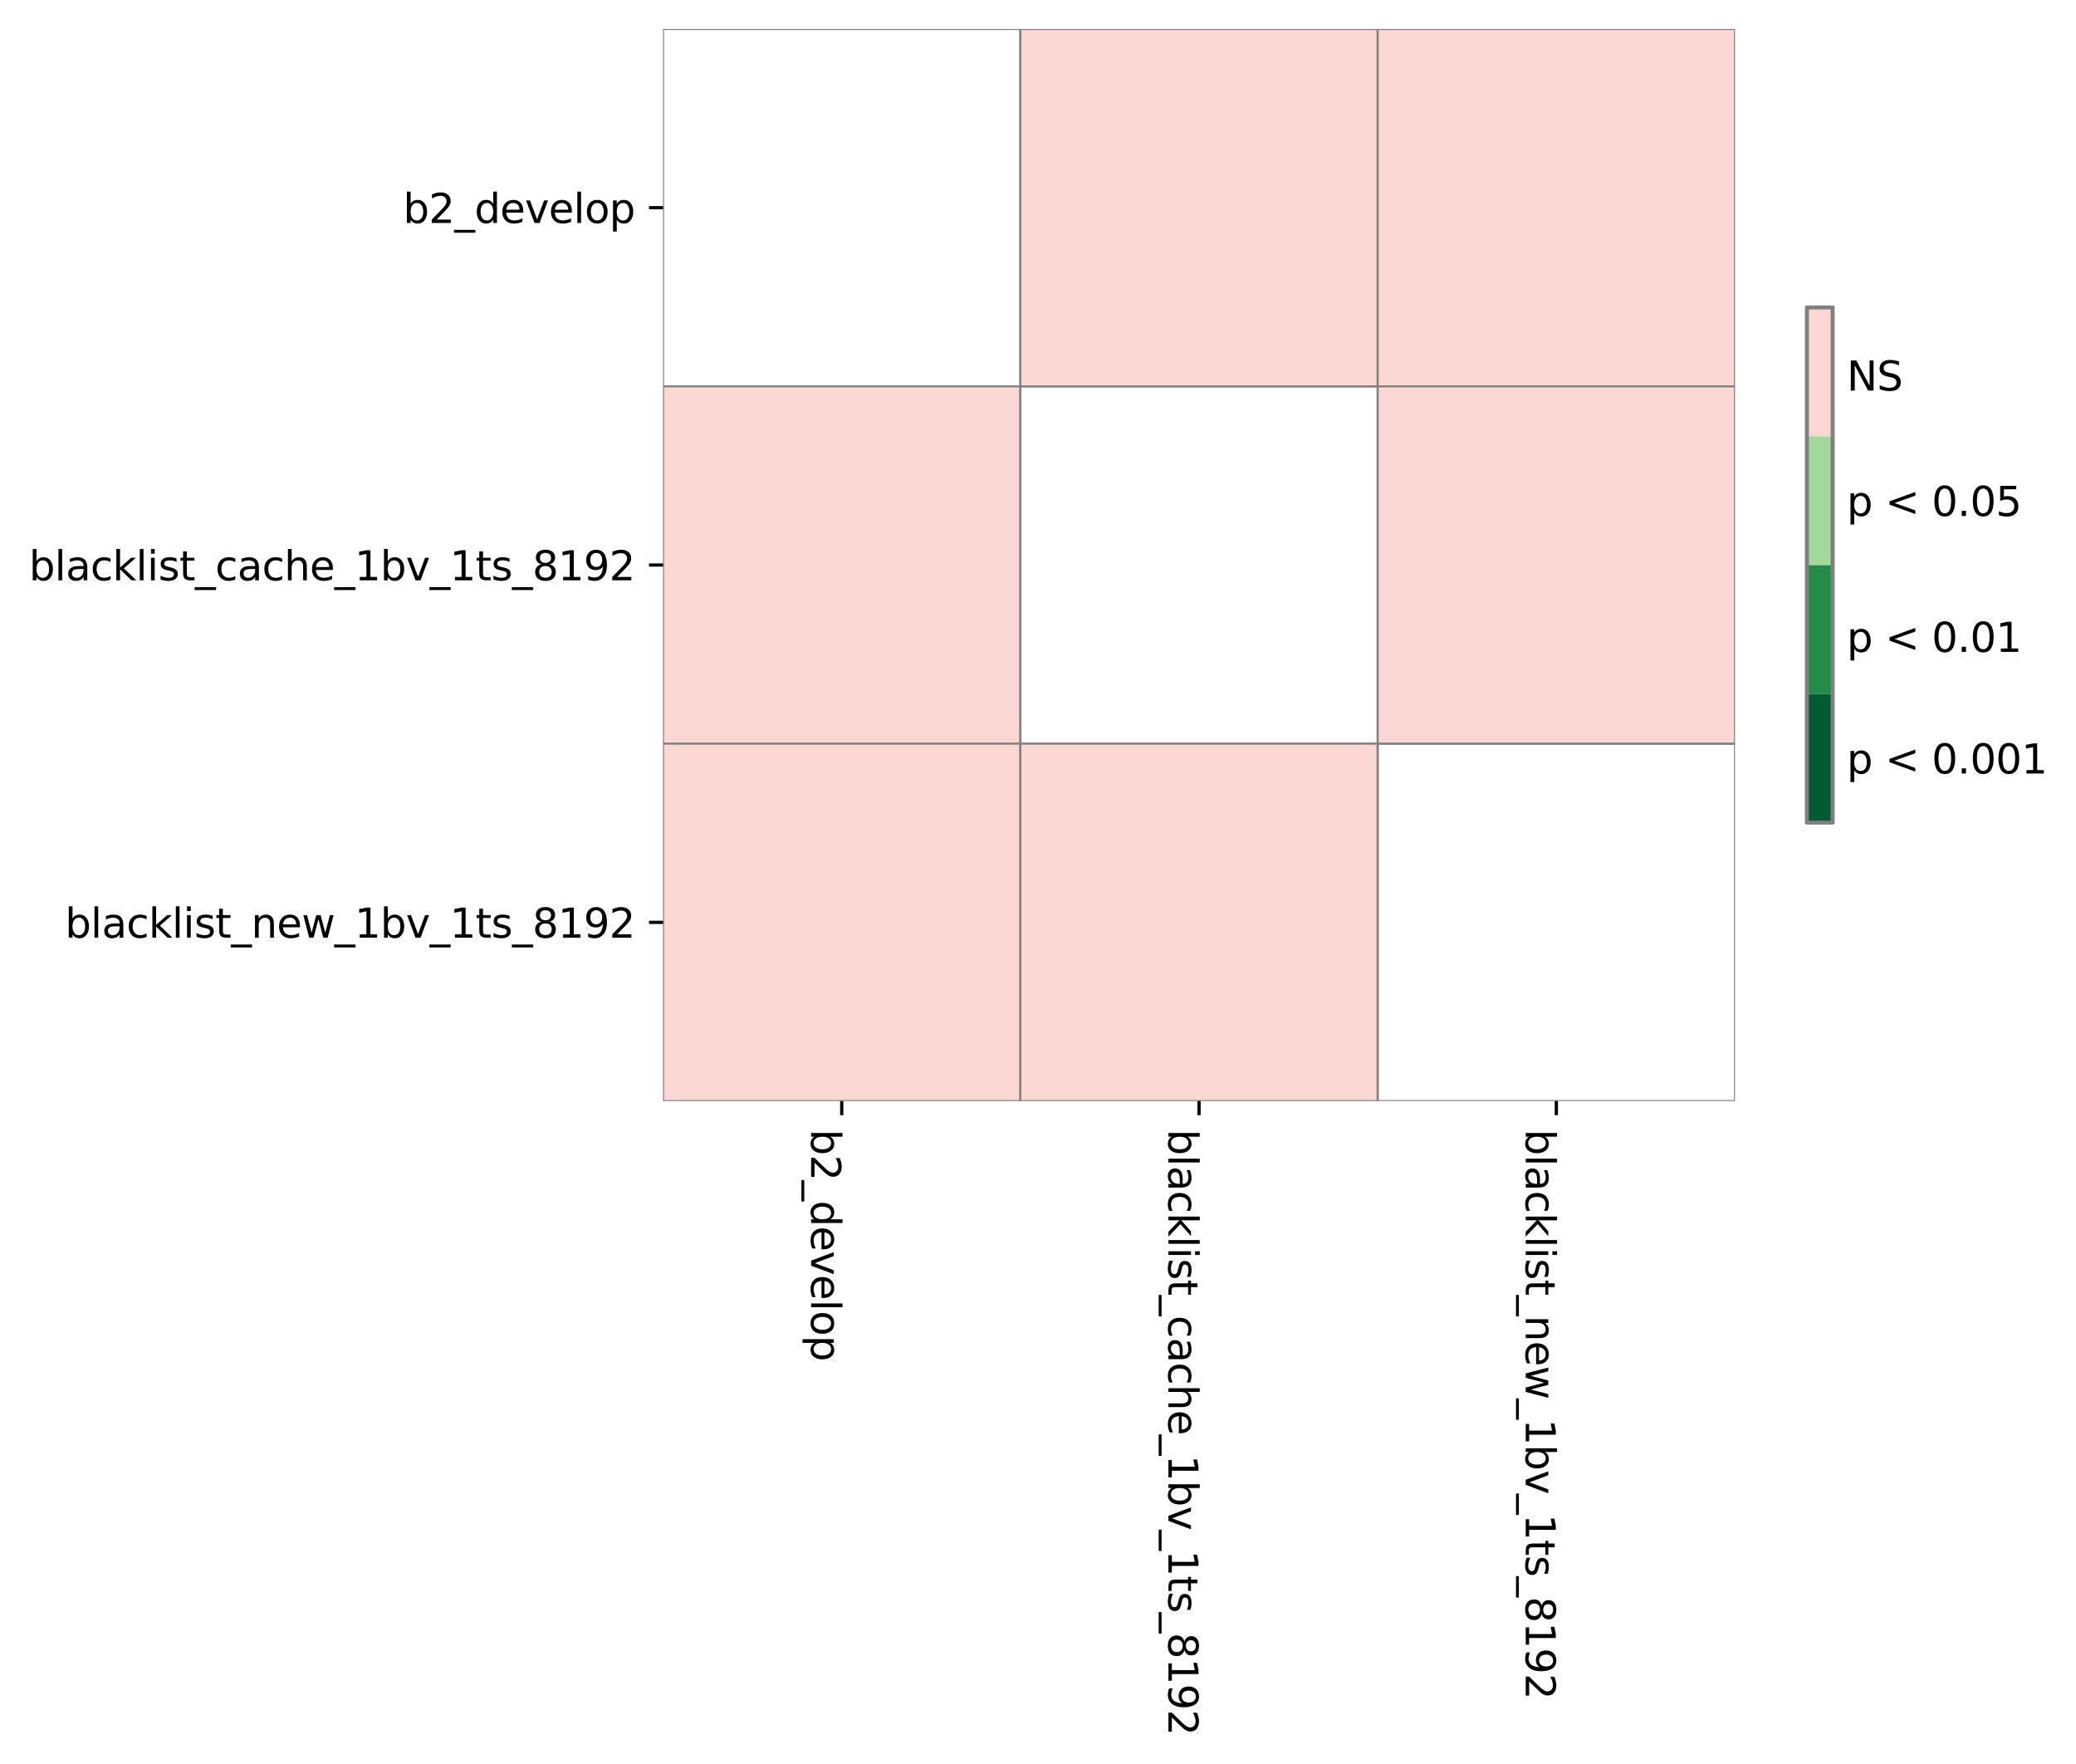 <?xml version="1.0" encoding="utf-8" standalone="no"?>
<!DOCTYPE svg PUBLIC "-//W3C//DTD SVG 1.1//EN"
  "http://www.w3.org/Graphics/SVG/1.1/DTD/svg11.dtd">
<svg height="437.929pt" version="1.1" viewBox="0 0 515.391 437.929" width="515.391pt" xmlns="http://www.w3.org/2000/svg" xmlns:xlink="http://www.w3.org/1999/xlink">
 <defs>
  <style type="text/css">*{stroke-linecap:butt;stroke-linejoin:round;}</style>
 </defs>
 <g id="figure_1">
  <g id="patch_1">
   <path d="M 0 437.929 
L 515.391 437.929 
L 515.391 0 
L 0 0 
z
" style="fill:#ffffff;"/>
  </g>
  <g id="axes_1">
   <g id="patch_2">
    <path d="M 164.617 273.312 
L 430.729 273.312 
L 430.729 7.2 
L 164.617 7.2 
z
" style="fill:#ffffff;"/>
   </g>
   <g id="QuadMesh_1">
    <path clip-path="url(#pba34b4a030)" d="M 164.617 7.2 
L 253.321 7.2 
L 253.321 95.904 
L 164.617 95.904 
L 164.617 7.2 
" style="fill:none;stroke:#808080;stroke-width:0.5;"/>
    <path clip-path="url(#pba34b4a030)" d="M 253.321 7.2 
L 342.025 7.2 
L 342.025 95.904 
L 253.321 95.904 
L 253.321 7.2 
" style="fill:#fbd7d4;stroke:#808080;stroke-width:0.5;"/>
    <path clip-path="url(#pba34b4a030)" d="M 342.025 7.2 
L 430.729 7.2 
L 430.729 95.904 
L 342.025 95.904 
L 342.025 7.2 
" style="fill:#fbd7d4;stroke:#808080;stroke-width:0.5;"/>
    <path clip-path="url(#pba34b4a030)" d="M 164.617 95.904 
L 253.321 95.904 
L 253.321 184.608 
L 164.617 184.608 
L 164.617 95.904 
" style="fill:#fbd7d4;stroke:#808080;stroke-width:0.5;"/>
    <path clip-path="url(#pba34b4a030)" d="M 253.321 95.904 
L 342.025 95.904 
L 342.025 184.608 
L 253.321 184.608 
L 253.321 95.904 
" style="fill:none;stroke:#808080;stroke-width:0.5;"/>
    <path clip-path="url(#pba34b4a030)" d="M 342.025 95.904 
L 430.729 95.904 
L 430.729 184.608 
L 342.025 184.608 
L 342.025 95.904 
" style="fill:#fbd7d4;stroke:#808080;stroke-width:0.5;"/>
    <path clip-path="url(#pba34b4a030)" d="M 164.617 184.608 
L 253.321 184.608 
L 253.321 273.312 
L 164.617 273.312 
L 164.617 184.608 
" style="fill:#fbd7d4;stroke:#808080;stroke-width:0.5;"/>
    <path clip-path="url(#pba34b4a030)" d="M 253.321 184.608 
L 342.025 184.608 
L 342.025 273.312 
L 253.321 273.312 
L 253.321 184.608 
" style="fill:#fbd7d4;stroke:#808080;stroke-width:0.5;"/>
    <path clip-path="url(#pba34b4a030)" d="M 342.025 184.608 
L 430.729 184.608 
L 430.729 273.312 
L 342.025 273.312 
L 342.025 184.608 
" style="fill:none;stroke:#808080;stroke-width:0.5;"/>
   </g>
   <g id="matplotlib.axis_1">
    <g id="xtick_1">
     <g id="line2d_1">
      <defs>
       <path d="M 0 0 
L 0 3.5 
" id="m8a07947520" style="stroke:#000000;stroke-width:0.8;"/>
      </defs>
      <g>
       <use style="stroke:#000000;stroke-width:0.8;" x="208.969" xlink:href="#m8a07947520" y="273.312"/>
      </g>
     </g>
     <g id="text_1">
      <!-- b2_develop -->
      <g transform="translate(201.371 280.312)rotate(-270)scale(0.1 -0.1)">
       <defs>
        <path d="M 3116 1747 
Q 3116 2381 2855 2742 
Q 2594 3103 2138 3103 
Q 1681 3103 1420 2742 
Q 1159 2381 1159 1747 
Q 1159 1113 1420 752 
Q 1681 391 2138 391 
Q 2594 391 2855 752 
Q 3116 1113 3116 1747 
z
M 1159 2969 
Q 1341 3281 1617 3432 
Q 1894 3584 2278 3584 
Q 2916 3584 3314 3078 
Q 3713 2572 3713 1747 
Q 3713 922 3314 415 
Q 2916 -91 2278 -91 
Q 1894 -91 1617 61 
Q 1341 213 1159 525 
L 1159 0 
L 581 0 
L 581 4863 
L 1159 4863 
L 1159 2969 
z
" id="DejaVuSans-62" transform="scale(0.016)"/>
        <path d="M 1228 531 
L 3431 531 
L 3431 0 
L 469 0 
L 469 531 
Q 828 903 1448 1529 
Q 2069 2156 2228 2338 
Q 2531 2678 2651 2914 
Q 2772 3150 2772 3378 
Q 2772 3750 2511 3984 
Q 2250 4219 1831 4219 
Q 1534 4219 1204 4116 
Q 875 4013 500 3803 
L 500 4441 
Q 881 4594 1212 4672 
Q 1544 4750 1819 4750 
Q 2544 4750 2975 4387 
Q 3406 4025 3406 3419 
Q 3406 3131 3298 2873 
Q 3191 2616 2906 2266 
Q 2828 2175 2409 1742 
Q 1991 1309 1228 531 
z
" id="DejaVuSans-32" transform="scale(0.016)"/>
        <path d="M 3263 -1063 
L 3263 -1509 
L -63 -1509 
L -63 -1063 
L 3263 -1063 
z
" id="DejaVuSans-5f" transform="scale(0.016)"/>
        <path d="M 2906 2969 
L 2906 4863 
L 3481 4863 
L 3481 0 
L 2906 0 
L 2906 525 
Q 2725 213 2448 61 
Q 2172 -91 1784 -91 
Q 1150 -91 751 415 
Q 353 922 353 1747 
Q 353 2572 751 3078 
Q 1150 3584 1784 3584 
Q 2172 3584 2448 3432 
Q 2725 3281 2906 2969 
z
M 947 1747 
Q 947 1113 1208 752 
Q 1469 391 1925 391 
Q 2381 391 2643 752 
Q 2906 1113 2906 1747 
Q 2906 2381 2643 2742 
Q 2381 3103 1925 3103 
Q 1469 3103 1208 2742 
Q 947 2381 947 1747 
z
" id="DejaVuSans-64" transform="scale(0.016)"/>
        <path d="M 3597 1894 
L 3597 1613 
L 953 1613 
Q 991 1019 1311 708 
Q 1631 397 2203 397 
Q 2534 397 2845 478 
Q 3156 559 3463 722 
L 3463 178 
Q 3153 47 2828 -22 
Q 2503 -91 2169 -91 
Q 1331 -91 842 396 
Q 353 884 353 1716 
Q 353 2575 817 3079 
Q 1281 3584 2069 3584 
Q 2775 3584 3186 3129 
Q 3597 2675 3597 1894 
z
M 3022 2063 
Q 3016 2534 2758 2815 
Q 2500 3097 2075 3097 
Q 1594 3097 1305 2825 
Q 1016 2553 972 2059 
L 3022 2063 
z
" id="DejaVuSans-65" transform="scale(0.016)"/>
        <path d="M 191 3500 
L 800 3500 
L 1894 563 
L 2988 3500 
L 3597 3500 
L 2284 0 
L 1503 0 
L 191 3500 
z
" id="DejaVuSans-76" transform="scale(0.016)"/>
        <path d="M 603 4863 
L 1178 4863 
L 1178 0 
L 603 0 
L 603 4863 
z
" id="DejaVuSans-6c" transform="scale(0.016)"/>
        <path d="M 1959 3097 
Q 1497 3097 1228 2736 
Q 959 2375 959 1747 
Q 959 1119 1226 758 
Q 1494 397 1959 397 
Q 2419 397 2687 759 
Q 2956 1122 2956 1747 
Q 2956 2369 2687 2733 
Q 2419 3097 1959 3097 
z
M 1959 3584 
Q 2709 3584 3137 3096 
Q 3566 2609 3566 1747 
Q 3566 888 3137 398 
Q 2709 -91 1959 -91 
Q 1206 -91 779 398 
Q 353 888 353 1747 
Q 353 2609 779 3096 
Q 1206 3584 1959 3584 
z
" id="DejaVuSans-6f" transform="scale(0.016)"/>
        <path d="M 1159 525 
L 1159 -1331 
L 581 -1331 
L 581 3500 
L 1159 3500 
L 1159 2969 
Q 1341 3281 1617 3432 
Q 1894 3584 2278 3584 
Q 2916 3584 3314 3078 
Q 3713 2572 3713 1747 
Q 3713 922 3314 415 
Q 2916 -91 2278 -91 
Q 1894 -91 1617 61 
Q 1341 213 1159 525 
z
M 3116 1747 
Q 3116 2381 2855 2742 
Q 2594 3103 2138 3103 
Q 1681 3103 1420 2742 
Q 1159 2381 1159 1747 
Q 1159 1113 1420 752 
Q 1681 391 2138 391 
Q 2594 391 2855 752 
Q 3116 1113 3116 1747 
z
" id="DejaVuSans-70" transform="scale(0.016)"/>
       </defs>
       <use xlink:href="#DejaVuSans-62"/>
       <use x="63.477" xlink:href="#DejaVuSans-32"/>
       <use x="127.1" xlink:href="#DejaVuSans-5f"/>
       <use x="177.1" xlink:href="#DejaVuSans-64"/>
       <use x="240.576" xlink:href="#DejaVuSans-65"/>
       <use x="302.1" xlink:href="#DejaVuSans-76"/>
       <use x="361.279" xlink:href="#DejaVuSans-65"/>
       <use x="422.803" xlink:href="#DejaVuSans-6c"/>
       <use x="450.586" xlink:href="#DejaVuSans-6f"/>
       <use x="511.768" xlink:href="#DejaVuSans-70"/>
      </g>
     </g>
    </g>
    <g id="xtick_2">
     <g id="line2d_2">
      <g>
       <use style="stroke:#000000;stroke-width:0.8;" x="297.673" xlink:href="#m8a07947520" y="273.312"/>
      </g>
     </g>
     <g id="text_2">
      <!-- blacklist_cache_1bv_1ts_8192 -->
      <g transform="translate(290.075 280.312)rotate(-270)scale(0.1 -0.1)">
       <defs>
        <path d="M 2194 1759 
Q 1497 1759 1228 1600 
Q 959 1441 959 1056 
Q 959 750 1161 570 
Q 1363 391 1709 391 
Q 2188 391 2477 730 
Q 2766 1069 2766 1631 
L 2766 1759 
L 2194 1759 
z
M 3341 1997 
L 3341 0 
L 2766 0 
L 2766 531 
Q 2569 213 2275 61 
Q 1981 -91 1556 -91 
Q 1019 -91 701 211 
Q 384 513 384 1019 
Q 384 1609 779 1909 
Q 1175 2209 1959 2209 
L 2766 2209 
L 2766 2266 
Q 2766 2663 2505 2880 
Q 2244 3097 1772 3097 
Q 1472 3097 1187 3025 
Q 903 2953 641 2809 
L 641 3341 
Q 956 3463 1253 3523 
Q 1550 3584 1831 3584 
Q 2591 3584 2966 3190 
Q 3341 2797 3341 1997 
z
" id="DejaVuSans-61" transform="scale(0.016)"/>
        <path d="M 3122 3366 
L 3122 2828 
Q 2878 2963 2633 3030 
Q 2388 3097 2138 3097 
Q 1578 3097 1268 2742 
Q 959 2388 959 1747 
Q 959 1106 1268 751 
Q 1578 397 2138 397 
Q 2388 397 2633 464 
Q 2878 531 3122 666 
L 3122 134 
Q 2881 22 2623 -34 
Q 2366 -91 2075 -91 
Q 1284 -91 818 406 
Q 353 903 353 1747 
Q 353 2603 823 3093 
Q 1294 3584 2113 3584 
Q 2378 3584 2631 3529 
Q 2884 3475 3122 3366 
z
" id="DejaVuSans-63" transform="scale(0.016)"/>
        <path d="M 581 4863 
L 1159 4863 
L 1159 1991 
L 2875 3500 
L 3609 3500 
L 1753 1863 
L 3688 0 
L 2938 0 
L 1159 1709 
L 1159 0 
L 581 0 
L 581 4863 
z
" id="DejaVuSans-6b" transform="scale(0.016)"/>
        <path d="M 603 3500 
L 1178 3500 
L 1178 0 
L 603 0 
L 603 3500 
z
M 603 4863 
L 1178 4863 
L 1178 4134 
L 603 4134 
L 603 4863 
z
" id="DejaVuSans-69" transform="scale(0.016)"/>
        <path d="M 2834 3397 
L 2834 2853 
Q 2591 2978 2328 3040 
Q 2066 3103 1784 3103 
Q 1356 3103 1142 2972 
Q 928 2841 928 2578 
Q 928 2378 1081 2264 
Q 1234 2150 1697 2047 
L 1894 2003 
Q 2506 1872 2764 1633 
Q 3022 1394 3022 966 
Q 3022 478 2636 193 
Q 2250 -91 1575 -91 
Q 1294 -91 989 -36 
Q 684 19 347 128 
L 347 722 
Q 666 556 975 473 
Q 1284 391 1588 391 
Q 1994 391 2212 530 
Q 2431 669 2431 922 
Q 2431 1156 2273 1281 
Q 2116 1406 1581 1522 
L 1381 1569 
Q 847 1681 609 1914 
Q 372 2147 372 2553 
Q 372 3047 722 3315 
Q 1072 3584 1716 3584 
Q 2034 3584 2315 3537 
Q 2597 3491 2834 3397 
z
" id="DejaVuSans-73" transform="scale(0.016)"/>
        <path d="M 1172 4494 
L 1172 3500 
L 2356 3500 
L 2356 3053 
L 1172 3053 
L 1172 1153 
Q 1172 725 1289 603 
Q 1406 481 1766 481 
L 2356 481 
L 2356 0 
L 1766 0 
Q 1100 0 847 248 
Q 594 497 594 1153 
L 594 3053 
L 172 3053 
L 172 3500 
L 594 3500 
L 594 4494 
L 1172 4494 
z
" id="DejaVuSans-74" transform="scale(0.016)"/>
        <path d="M 3513 2113 
L 3513 0 
L 2938 0 
L 2938 2094 
Q 2938 2591 2744 2837 
Q 2550 3084 2163 3084 
Q 1697 3084 1428 2787 
Q 1159 2491 1159 1978 
L 1159 0 
L 581 0 
L 581 4863 
L 1159 4863 
L 1159 2956 
Q 1366 3272 1645 3428 
Q 1925 3584 2291 3584 
Q 2894 3584 3203 3211 
Q 3513 2838 3513 2113 
z
" id="DejaVuSans-68" transform="scale(0.016)"/>
        <path d="M 794 531 
L 1825 531 
L 1825 4091 
L 703 3866 
L 703 4441 
L 1819 4666 
L 2450 4666 
L 2450 531 
L 3481 531 
L 3481 0 
L 794 0 
L 794 531 
z
" id="DejaVuSans-31" transform="scale(0.016)"/>
        <path d="M 2034 2216 
Q 1584 2216 1326 1975 
Q 1069 1734 1069 1313 
Q 1069 891 1326 650 
Q 1584 409 2034 409 
Q 2484 409 2743 651 
Q 3003 894 3003 1313 
Q 3003 1734 2745 1975 
Q 2488 2216 2034 2216 
z
M 1403 2484 
Q 997 2584 770 2862 
Q 544 3141 544 3541 
Q 544 4100 942 4425 
Q 1341 4750 2034 4750 
Q 2731 4750 3128 4425 
Q 3525 4100 3525 3541 
Q 3525 3141 3298 2862 
Q 3072 2584 2669 2484 
Q 3125 2378 3379 2068 
Q 3634 1759 3634 1313 
Q 3634 634 3220 271 
Q 2806 -91 2034 -91 
Q 1263 -91 848 271 
Q 434 634 434 1313 
Q 434 1759 690 2068 
Q 947 2378 1403 2484 
z
M 1172 3481 
Q 1172 3119 1398 2916 
Q 1625 2713 2034 2713 
Q 2441 2713 2670 2916 
Q 2900 3119 2900 3481 
Q 2900 3844 2670 4047 
Q 2441 4250 2034 4250 
Q 1625 4250 1398 4047 
Q 1172 3844 1172 3481 
z
" id="DejaVuSans-38" transform="scale(0.016)"/>
        <path d="M 703 97 
L 703 672 
Q 941 559 1184 500 
Q 1428 441 1663 441 
Q 2288 441 2617 861 
Q 2947 1281 2994 2138 
Q 2813 1869 2534 1725 
Q 2256 1581 1919 1581 
Q 1219 1581 811 2004 
Q 403 2428 403 3163 
Q 403 3881 828 4315 
Q 1253 4750 1959 4750 
Q 2769 4750 3195 4129 
Q 3622 3509 3622 2328 
Q 3622 1225 3098 567 
Q 2575 -91 1691 -91 
Q 1453 -91 1209 -44 
Q 966 3 703 97 
z
M 1959 2075 
Q 2384 2075 2632 2365 
Q 2881 2656 2881 3163 
Q 2881 3666 2632 3958 
Q 2384 4250 1959 4250 
Q 1534 4250 1286 3958 
Q 1038 3666 1038 3163 
Q 1038 2656 1286 2365 
Q 1534 2075 1959 2075 
z
" id="DejaVuSans-39" transform="scale(0.016)"/>
       </defs>
       <use xlink:href="#DejaVuSans-62"/>
       <use x="63.477" xlink:href="#DejaVuSans-6c"/>
       <use x="91.26" xlink:href="#DejaVuSans-61"/>
       <use x="152.539" xlink:href="#DejaVuSans-63"/>
       <use x="207.52" xlink:href="#DejaVuSans-6b"/>
       <use x="265.43" xlink:href="#DejaVuSans-6c"/>
       <use x="293.213" xlink:href="#DejaVuSans-69"/>
       <use x="320.996" xlink:href="#DejaVuSans-73"/>
       <use x="373.096" xlink:href="#DejaVuSans-74"/>
       <use x="412.305" xlink:href="#DejaVuSans-5f"/>
       <use x="462.305" xlink:href="#DejaVuSans-63"/>
       <use x="517.285" xlink:href="#DejaVuSans-61"/>
       <use x="578.564" xlink:href="#DejaVuSans-63"/>
       <use x="633.545" xlink:href="#DejaVuSans-68"/>
       <use x="696.924" xlink:href="#DejaVuSans-65"/>
       <use x="758.447" xlink:href="#DejaVuSans-5f"/>
       <use x="808.447" xlink:href="#DejaVuSans-31"/>
       <use x="872.07" xlink:href="#DejaVuSans-62"/>
       <use x="935.547" xlink:href="#DejaVuSans-76"/>
       <use x="994.727" xlink:href="#DejaVuSans-5f"/>
       <use x="1044.727" xlink:href="#DejaVuSans-31"/>
       <use x="1108.35" xlink:href="#DejaVuSans-74"/>
       <use x="1147.559" xlink:href="#DejaVuSans-73"/>
       <use x="1199.658" xlink:href="#DejaVuSans-5f"/>
       <use x="1249.658" xlink:href="#DejaVuSans-38"/>
       <use x="1313.281" xlink:href="#DejaVuSans-31"/>
       <use x="1376.904" xlink:href="#DejaVuSans-39"/>
       <use x="1440.527" xlink:href="#DejaVuSans-32"/>
      </g>
     </g>
    </g>
    <g id="xtick_3">
     <g id="line2d_3">
      <g>
       <use style="stroke:#000000;stroke-width:0.8;" x="386.377" xlink:href="#m8a07947520" y="273.312"/>
      </g>
     </g>
     <g id="text_3">
      <!-- blacklist_new_1bv_1ts_8192 -->
      <g transform="translate(378.779 280.312)rotate(-270)scale(0.1 -0.1)">
       <defs>
        <path d="M 3513 2113 
L 3513 0 
L 2938 0 
L 2938 2094 
Q 2938 2591 2744 2837 
Q 2550 3084 2163 3084 
Q 1697 3084 1428 2787 
Q 1159 2491 1159 1978 
L 1159 0 
L 581 0 
L 581 3500 
L 1159 3500 
L 1159 2956 
Q 1366 3272 1645 3428 
Q 1925 3584 2291 3584 
Q 2894 3584 3203 3211 
Q 3513 2838 3513 2113 
z
" id="DejaVuSans-6e" transform="scale(0.016)"/>
        <path d="M 269 3500 
L 844 3500 
L 1563 769 
L 2278 3500 
L 2956 3500 
L 3675 769 
L 4391 3500 
L 4966 3500 
L 4050 0 
L 3372 0 
L 2619 2869 
L 1863 0 
L 1184 0 
L 269 3500 
z
" id="DejaVuSans-77" transform="scale(0.016)"/>
       </defs>
       <use xlink:href="#DejaVuSans-62"/>
       <use x="63.477" xlink:href="#DejaVuSans-6c"/>
       <use x="91.26" xlink:href="#DejaVuSans-61"/>
       <use x="152.539" xlink:href="#DejaVuSans-63"/>
       <use x="207.52" xlink:href="#DejaVuSans-6b"/>
       <use x="265.43" xlink:href="#DejaVuSans-6c"/>
       <use x="293.213" xlink:href="#DejaVuSans-69"/>
       <use x="320.996" xlink:href="#DejaVuSans-73"/>
       <use x="373.096" xlink:href="#DejaVuSans-74"/>
       <use x="412.305" xlink:href="#DejaVuSans-5f"/>
       <use x="462.305" xlink:href="#DejaVuSans-6e"/>
       <use x="525.684" xlink:href="#DejaVuSans-65"/>
       <use x="587.207" xlink:href="#DejaVuSans-77"/>
       <use x="668.994" xlink:href="#DejaVuSans-5f"/>
       <use x="718.994" xlink:href="#DejaVuSans-31"/>
       <use x="782.617" xlink:href="#DejaVuSans-62"/>
       <use x="846.094" xlink:href="#DejaVuSans-76"/>
       <use x="905.273" xlink:href="#DejaVuSans-5f"/>
       <use x="955.273" xlink:href="#DejaVuSans-31"/>
       <use x="1018.896" xlink:href="#DejaVuSans-74"/>
       <use x="1058.105" xlink:href="#DejaVuSans-73"/>
       <use x="1110.205" xlink:href="#DejaVuSans-5f"/>
       <use x="1160.205" xlink:href="#DejaVuSans-38"/>
       <use x="1223.828" xlink:href="#DejaVuSans-31"/>
       <use x="1287.451" xlink:href="#DejaVuSans-39"/>
       <use x="1351.074" xlink:href="#DejaVuSans-32"/>
      </g>
     </g>
    </g>
   </g>
   <g id="matplotlib.axis_2">
    <g id="ytick_1">
     <g id="line2d_4">
      <defs>
       <path d="M 0 0 
L -3.5 0 
" id="medd45806b9" style="stroke:#000000;stroke-width:0.8;"/>
      </defs>
      <g>
       <use style="stroke:#000000;stroke-width:0.8;" x="164.617" xlink:href="#medd45806b9" y="51.552"/>
      </g>
     </g>
     <g id="text_4">
      <!-- b2_develop -->
      <g transform="translate(100.088 55.351)scale(0.1 -0.1)">
       <use xlink:href="#DejaVuSans-62"/>
       <use x="63.477" xlink:href="#DejaVuSans-32"/>
       <use x="127.1" xlink:href="#DejaVuSans-5f"/>
       <use x="177.1" xlink:href="#DejaVuSans-64"/>
       <use x="240.576" xlink:href="#DejaVuSans-65"/>
       <use x="302.1" xlink:href="#DejaVuSans-76"/>
       <use x="361.279" xlink:href="#DejaVuSans-65"/>
       <use x="422.803" xlink:href="#DejaVuSans-6c"/>
       <use x="450.586" xlink:href="#DejaVuSans-6f"/>
       <use x="511.768" xlink:href="#DejaVuSans-70"/>
      </g>
     </g>
    </g>
    <g id="ytick_2">
     <g id="line2d_5">
      <g>
       <use style="stroke:#000000;stroke-width:0.8;" x="164.617" xlink:href="#medd45806b9" y="140.256"/>
      </g>
     </g>
     <g id="text_5">
      <!-- blacklist_cache_1bv_1ts_8192 -->
      <g transform="translate(7.2 144.055)scale(0.1 -0.1)">
       <use xlink:href="#DejaVuSans-62"/>
       <use x="63.477" xlink:href="#DejaVuSans-6c"/>
       <use x="91.26" xlink:href="#DejaVuSans-61"/>
       <use x="152.539" xlink:href="#DejaVuSans-63"/>
       <use x="207.52" xlink:href="#DejaVuSans-6b"/>
       <use x="265.43" xlink:href="#DejaVuSans-6c"/>
       <use x="293.213" xlink:href="#DejaVuSans-69"/>
       <use x="320.996" xlink:href="#DejaVuSans-73"/>
       <use x="373.096" xlink:href="#DejaVuSans-74"/>
       <use x="412.305" xlink:href="#DejaVuSans-5f"/>
       <use x="462.305" xlink:href="#DejaVuSans-63"/>
       <use x="517.285" xlink:href="#DejaVuSans-61"/>
       <use x="578.564" xlink:href="#DejaVuSans-63"/>
       <use x="633.545" xlink:href="#DejaVuSans-68"/>
       <use x="696.924" xlink:href="#DejaVuSans-65"/>
       <use x="758.447" xlink:href="#DejaVuSans-5f"/>
       <use x="808.447" xlink:href="#DejaVuSans-31"/>
       <use x="872.07" xlink:href="#DejaVuSans-62"/>
       <use x="935.547" xlink:href="#DejaVuSans-76"/>
       <use x="994.727" xlink:href="#DejaVuSans-5f"/>
       <use x="1044.727" xlink:href="#DejaVuSans-31"/>
       <use x="1108.35" xlink:href="#DejaVuSans-74"/>
       <use x="1147.559" xlink:href="#DejaVuSans-73"/>
       <use x="1199.658" xlink:href="#DejaVuSans-5f"/>
       <use x="1249.658" xlink:href="#DejaVuSans-38"/>
       <use x="1313.281" xlink:href="#DejaVuSans-31"/>
       <use x="1376.904" xlink:href="#DejaVuSans-39"/>
       <use x="1440.527" xlink:href="#DejaVuSans-32"/>
      </g>
     </g>
    </g>
    <g id="ytick_3">
     <g id="line2d_6">
      <g>
       <use style="stroke:#000000;stroke-width:0.8;" x="164.617" xlink:href="#medd45806b9" y="228.96"/>
      </g>
     </g>
     <g id="text_6">
      <!-- blacklist_new_1bv_1ts_8192 -->
      <g transform="translate(16.147 232.759)scale(0.1 -0.1)">
       <use xlink:href="#DejaVuSans-62"/>
       <use x="63.477" xlink:href="#DejaVuSans-6c"/>
       <use x="91.26" xlink:href="#DejaVuSans-61"/>
       <use x="152.539" xlink:href="#DejaVuSans-63"/>
       <use x="207.52" xlink:href="#DejaVuSans-6b"/>
       <use x="265.43" xlink:href="#DejaVuSans-6c"/>
       <use x="293.213" xlink:href="#DejaVuSans-69"/>
       <use x="320.996" xlink:href="#DejaVuSans-73"/>
       <use x="373.096" xlink:href="#DejaVuSans-74"/>
       <use x="412.305" xlink:href="#DejaVuSans-5f"/>
       <use x="462.305" xlink:href="#DejaVuSans-6e"/>
       <use x="525.684" xlink:href="#DejaVuSans-65"/>
       <use x="587.207" xlink:href="#DejaVuSans-77"/>
       <use x="668.994" xlink:href="#DejaVuSans-5f"/>
       <use x="718.994" xlink:href="#DejaVuSans-31"/>
       <use x="782.617" xlink:href="#DejaVuSans-62"/>
       <use x="846.094" xlink:href="#DejaVuSans-76"/>
       <use x="905.273" xlink:href="#DejaVuSans-5f"/>
       <use x="955.273" xlink:href="#DejaVuSans-31"/>
       <use x="1018.896" xlink:href="#DejaVuSans-74"/>
       <use x="1058.105" xlink:href="#DejaVuSans-73"/>
       <use x="1110.205" xlink:href="#DejaVuSans-5f"/>
       <use x="1160.205" xlink:href="#DejaVuSans-38"/>
       <use x="1223.828" xlink:href="#DejaVuSans-31"/>
       <use x="1287.451" xlink:href="#DejaVuSans-39"/>
       <use x="1351.074" xlink:href="#DejaVuSans-32"/>
      </g>
     </g>
    </g>
   </g>
  </g>
  <g id="axes_2">
   <g id="patch_3">
    <path d="M 448.585 204.192 
L 454.979 204.192 
L 454.979 76.32 
L 448.585 76.32 
z
" style="fill:#ffffff;"/>
   </g>
   <g id="patch_4">
    <path clip-path="url(#pc7b2dc7522)" d="M 448.585 204.192 
L 448.585 172.224 
L 448.585 108.288 
L 448.585 76.32 
L 454.979 76.32 
L 454.979 108.288 
L 454.979 172.224 
L 454.979 204.192 
L 454.979 204.192 
z
" style="fill:#ffffff;stroke:#ffffff;stroke-linejoin:miter;stroke-width:0.01;"/>
   </g>
   <g id="QuadMesh_2">
    <path clip-path="url(#pc7b2dc7522)" d="M 448.585 204.192 
L 454.979 204.192 
L 454.979 172.224 
L 448.585 172.224 
L 448.585 204.192 
" style="fill:#005a32;"/>
    <path clip-path="url(#pc7b2dc7522)" d="M 448.585 172.224 
L 454.979 172.224 
L 454.979 140.256 
L 448.585 140.256 
L 448.585 172.224 
" style="fill:#238b45;"/>
    <path clip-path="url(#pc7b2dc7522)" d="M 448.585 140.256 
L 454.979 140.256 
L 454.979 108.288 
L 448.585 108.288 
L 448.585 140.256 
" style="fill:#a1d99b;"/>
    <path clip-path="url(#pc7b2dc7522)" d="M 448.585 108.288 
L 454.979 108.288 
L 454.979 76.32 
L 448.585 76.32 
L 448.585 108.288 
" style="fill:#fbd7d4;"/>
   </g>
   <g id="matplotlib.axis_3"/>
   <g id="matplotlib.axis_4">
    <g id="ytick_4">
     <g id="line2d_7"/>
     <g id="text_7">
      <!-- p &lt; 0.001 -->
      <g transform="translate(458.479 192.007)scale(0.1 -0.1)">
       <defs>
        <path id="DejaVuSans-20" transform="scale(0.016)"/>
        <path d="M 4684 3150 
L 1459 2003 
L 4684 863 
L 4684 294 
L 678 1747 
L 678 2266 
L 4684 3719 
L 4684 3150 
z
" id="DejaVuSans-3c" transform="scale(0.016)"/>
        <path d="M 2034 4250 
Q 1547 4250 1301 3770 
Q 1056 3291 1056 2328 
Q 1056 1369 1301 889 
Q 1547 409 2034 409 
Q 2525 409 2770 889 
Q 3016 1369 3016 2328 
Q 3016 3291 2770 3770 
Q 2525 4250 2034 4250 
z
M 2034 4750 
Q 2819 4750 3233 4129 
Q 3647 3509 3647 2328 
Q 3647 1150 3233 529 
Q 2819 -91 2034 -91 
Q 1250 -91 836 529 
Q 422 1150 422 2328 
Q 422 3509 836 4129 
Q 1250 4750 2034 4750 
z
" id="DejaVuSans-30" transform="scale(0.016)"/>
        <path d="M 684 794 
L 1344 794 
L 1344 0 
L 684 0 
L 684 794 
z
" id="DejaVuSans-2e" transform="scale(0.016)"/>
       </defs>
       <use xlink:href="#DejaVuSans-70"/>
       <use x="63.477" xlink:href="#DejaVuSans-20"/>
       <use x="95.264" xlink:href="#DejaVuSans-3c"/>
       <use x="179.053" xlink:href="#DejaVuSans-20"/>
       <use x="210.84" xlink:href="#DejaVuSans-30"/>
       <use x="274.463" xlink:href="#DejaVuSans-2e"/>
       <use x="306.25" xlink:href="#DejaVuSans-30"/>
       <use x="369.873" xlink:href="#DejaVuSans-30"/>
       <use x="433.496" xlink:href="#DejaVuSans-31"/>
      </g>
     </g>
    </g>
    <g id="ytick_5">
     <g id="line2d_8"/>
     <g id="text_8">
      <!-- p &lt; 0.01 -->
      <g transform="translate(458.479 161.815)scale(0.1 -0.1)">
       <use xlink:href="#DejaVuSans-70"/>
       <use x="63.477" xlink:href="#DejaVuSans-20"/>
       <use x="95.264" xlink:href="#DejaVuSans-3c"/>
       <use x="179.053" xlink:href="#DejaVuSans-20"/>
       <use x="210.84" xlink:href="#DejaVuSans-30"/>
       <use x="274.463" xlink:href="#DejaVuSans-2e"/>
       <use x="306.25" xlink:href="#DejaVuSans-30"/>
       <use x="369.873" xlink:href="#DejaVuSans-31"/>
      </g>
     </g>
    </g>
    <g id="ytick_6">
     <g id="line2d_9"/>
     <g id="text_9">
      <!-- p &lt; 0.05 -->
      <g transform="translate(458.479 128.071)scale(0.1 -0.1)">
       <defs>
        <path d="M 691 4666 
L 3169 4666 
L 3169 4134 
L 1269 4134 
L 1269 2991 
Q 1406 3038 1543 3061 
Q 1681 3084 1819 3084 
Q 2600 3084 3056 2656 
Q 3513 2228 3513 1497 
Q 3513 744 3044 326 
Q 2575 -91 1722 -91 
Q 1428 -91 1123 -41 
Q 819 9 494 109 
L 494 744 
Q 775 591 1075 516 
Q 1375 441 1709 441 
Q 2250 441 2565 725 
Q 2881 1009 2881 1497 
Q 2881 1984 2565 2268 
Q 2250 2553 1709 2553 
Q 1456 2553 1204 2497 
Q 953 2441 691 2322 
L 691 4666 
z
" id="DejaVuSans-35" transform="scale(0.016)"/>
       </defs>
       <use xlink:href="#DejaVuSans-70"/>
       <use x="63.477" xlink:href="#DejaVuSans-20"/>
       <use x="95.264" xlink:href="#DejaVuSans-3c"/>
       <use x="179.053" xlink:href="#DejaVuSans-20"/>
       <use x="210.84" xlink:href="#DejaVuSans-30"/>
       <use x="274.463" xlink:href="#DejaVuSans-2e"/>
       <use x="306.25" xlink:href="#DejaVuSans-30"/>
       <use x="369.873" xlink:href="#DejaVuSans-35"/>
      </g>
     </g>
    </g>
    <g id="ytick_7">
     <g id="line2d_10"/>
     <g id="text_10">
      <!-- NS -->
      <g transform="translate(458.479 96.944)scale(0.1 -0.1)">
       <defs>
        <path d="M 628 4666 
L 1478 4666 
L 3547 763 
L 3547 4666 
L 4159 4666 
L 4159 0 
L 3309 0 
L 1241 3903 
L 1241 0 
L 628 0 
L 628 4666 
z
" id="DejaVuSans-4e" transform="scale(0.016)"/>
        <path d="M 3425 4513 
L 3425 3897 
Q 3066 4069 2747 4153 
Q 2428 4238 2131 4238 
Q 1616 4238 1336 4038 
Q 1056 3838 1056 3469 
Q 1056 3159 1242 3001 
Q 1428 2844 1947 2747 
L 2328 2669 
Q 3034 2534 3370 2195 
Q 3706 1856 3706 1288 
Q 3706 609 3251 259 
Q 2797 -91 1919 -91 
Q 1588 -91 1214 -16 
Q 841 59 441 206 
L 441 856 
Q 825 641 1194 531 
Q 1563 422 1919 422 
Q 2459 422 2753 634 
Q 3047 847 3047 1241 
Q 3047 1584 2836 1778 
Q 2625 1972 2144 2069 
L 1759 2144 
Q 1053 2284 737 2584 
Q 422 2884 422 3419 
Q 422 4038 858 4394 
Q 1294 4750 2059 4750 
Q 2388 4750 2728 4690 
Q 3069 4631 3425 4513 
z
" id="DejaVuSans-53" transform="scale(0.016)"/>
       </defs>
       <use xlink:href="#DejaVuSans-4e"/>
       <use x="74.805" xlink:href="#DejaVuSans-53"/>
      </g>
     </g>
    </g>
   </g>
   <g id="LineCollection_1"/>
   <g id="patch_5">
    <path d="M 448.585 204.192 
L 448.585 172.224 
L 448.585 108.288 
L 448.585 76.32 
L 454.979 76.32 
L 454.979 108.288 
L 454.979 172.224 
L 454.979 204.192 
z
" style="fill:none;stroke:#808080;stroke-linecap:square;stroke-linejoin:miter;"/>
   </g>
  </g>
 </g>
 <defs>
  <clipPath id="pba34b4a030">
   <rect height="266.112" width="266.112" x="164.617" y="7.2"/>
  </clipPath>
  <clipPath id="pc7b2dc7522">
   <rect height="127.872" width="6.394" x="448.585" y="76.32"/>
  </clipPath>
 </defs>
</svg>

